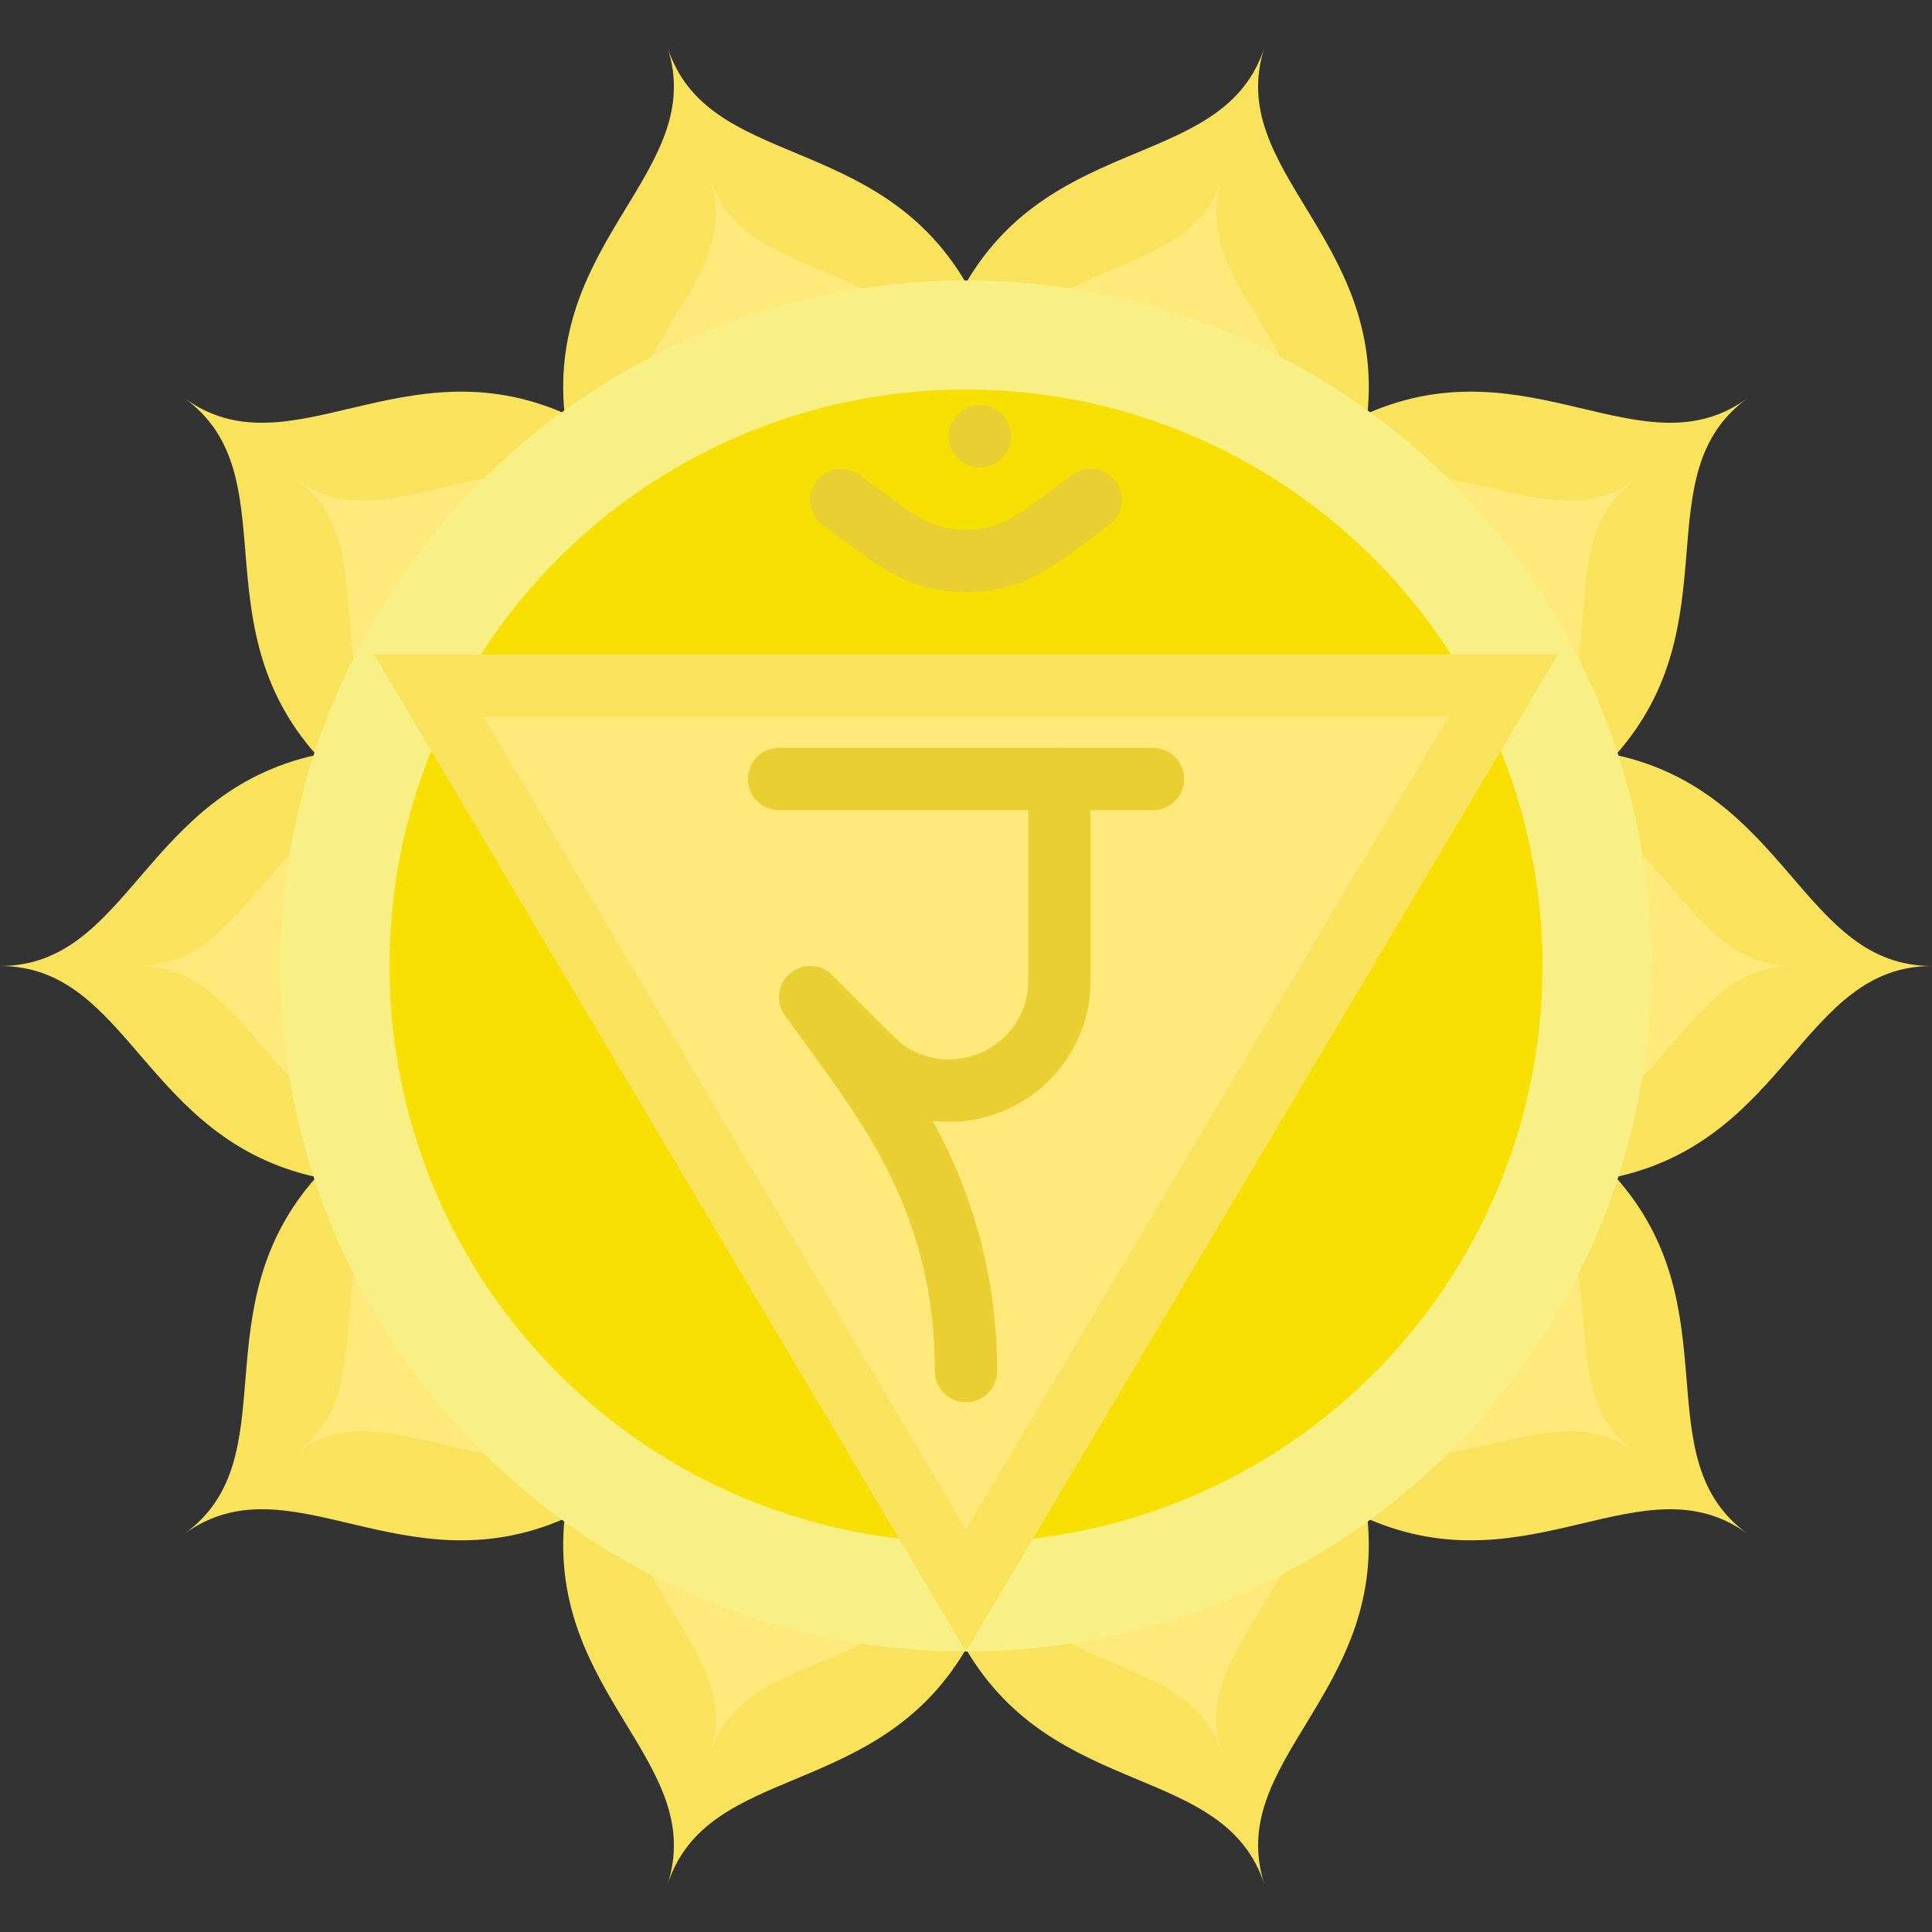 <!-- icon666.com - MILLIONS OF FREE VECTOR ICONS --><svg id="Layer_1" enable-background="new 0 0 496 496" viewBox="0 0 496 496" xmlns="http://www.w3.org/2000/svg"><rect x="0" y="0" width="496" height="496" fill="#333333" stroke="none"/><path d="m81.22 193.81c-30.135-33.906-6.971-72.052-33.86-91.58 26.897 19.54 55.995-14.289 97.57 3.9-4.47-45.102 36.698-62.403 26.43-93.99 10.268 31.605 53.718 21.352 76.64 60.5 22.908-39.123 66.376-28.907 76.64-60.5-10.271 31.596 30.903 48.863 26.43 93.99 41.583-18.193 70.665 15.647 97.57-3.9-26.902 19.538-3.714 57.635-33.85 91.58 44.287 9.723 47.986 54.19 81.21 54.19-33.237 0-36.896 44.47-81.22 54.19 30.135 33.906 6.971 72.052 33.86 91.58-26.892-19.537-55.998 14.288-97.57-3.9 4.47 45.102-36.698 62.403-26.43 93.99-10.258-31.572-53.74-21.391-76.64-60.5-22.923 39.149-66.371 28.893-76.64 60.5 10.271-31.596-30.903-48.863-26.43-93.99-41.575 18.189-70.671-15.642-97.57 3.9 26.902-19.538 3.714-57.635 33.85-91.58-44.287-9.723-47.986-54.19-81.21-54.19 33.237 0 36.896-44.47 81.22-54.19z" fill="#f9e35d"></path><path d="m105.163 201.59c-25.809-29.038-5.97-61.708-28.999-78.433 23.035 16.735 47.957-12.238 83.563 3.34-3.829-38.627 31.429-53.444 22.635-80.497 8.794 27.068 46.006 18.287 65.638 51.815 19.619-33.507 56.847-24.758 65.638-51.815-8.796 27.06 26.466 41.848 22.636 80.497 35.613-15.581 60.52 13.4 83.563-3.34-23.04 16.733-3.18 49.361-28.991 78.433 37.93 8.327 41.097 46.41 69.552 46.41-28.466 0-31.599 38.086-69.56 46.41 25.809 29.038 5.97 61.708 28.999 78.433-23.031-16.732-47.959 12.237-83.563-3.34 3.828 38.627-31.429 53.444-22.636 80.497-8.785-27.039-46.025-18.32-65.638-51.815-19.632 33.529-56.843 24.745-65.638 51.815 8.796-27.06-26.466-41.848-22.636-80.497-35.607 15.578-60.526-13.396-83.563 3.34 23.04-16.733 3.18-49.361 28.991-78.433-37.929-8.327-41.097-46.41-69.551-46.41 28.466 0 31.599-38.086 69.56-46.41z" fill="#ffe97b"></path><circle cx="248" cy="248" fill="#f9f085" r="176"></circle><circle cx="248" cy="248" fill="#fff6a6" r="148" style="fill: rgb(247, 223, 2);"></circle><path d="m248 424-152-256h304z" fill="#f9e35d"></path><path d="m124.108 184h247.785l-123.893 208.66z" fill="#ffe97b"></path><g fill="#eacf32"><path d="m296 208h-96c-4.418 0-8-3.582-8-8s3.582-8 8-8h96c4.418 0 8 3.582 8 8s-3.582 8-8 8z" fill="#eacf32"></path><path d="m248 152c-15.719 0-23.888-7.777-36.732-17.202-3.563-2.614-4.332-7.62-1.718-11.183s7.621-4.33 11.183-1.718c12.39 9.09 17.334 14.103 27.267 14.103 9.911 0 14.716-4.896 27.268-14.103 3.563-2.614 8.569-1.844 11.183 1.718 2.613 3.563 1.845 8.568-1.718 11.183-12.84 9.421-21.008 17.202-36.733 17.202z" fill="#eacf32"></path><path d="m251.59 120c-6.464 0-10.161-7.227-6.65-12.44 2.82-4.273 8.905-4.707 12.3-1.22 5.042 5.055 1.421 13.66-5.65 13.66z" fill="#eacf32"></path><path d="m248 360c-4.418 0-8-3.582-8-8 0-42.852-20.437-66.05-38.51-91.351-2.419-3.387-1.837-8.063 1.339-10.754 3.176-2.689 7.884-2.495 10.828.447l15.716 15.716c12.745 12.75 34.627 3.605 34.627-14.342v-51.716c0-4.418 3.582-8 8-8s8 3.582 8 8v51.716c0 21.578-18.845 38.567-40.558 36.037 10.872 19.608 16.558 41.544 16.558 64.247 0 4.418-3.582 8-8 8z" fill="#eacf32"></path></g></svg>